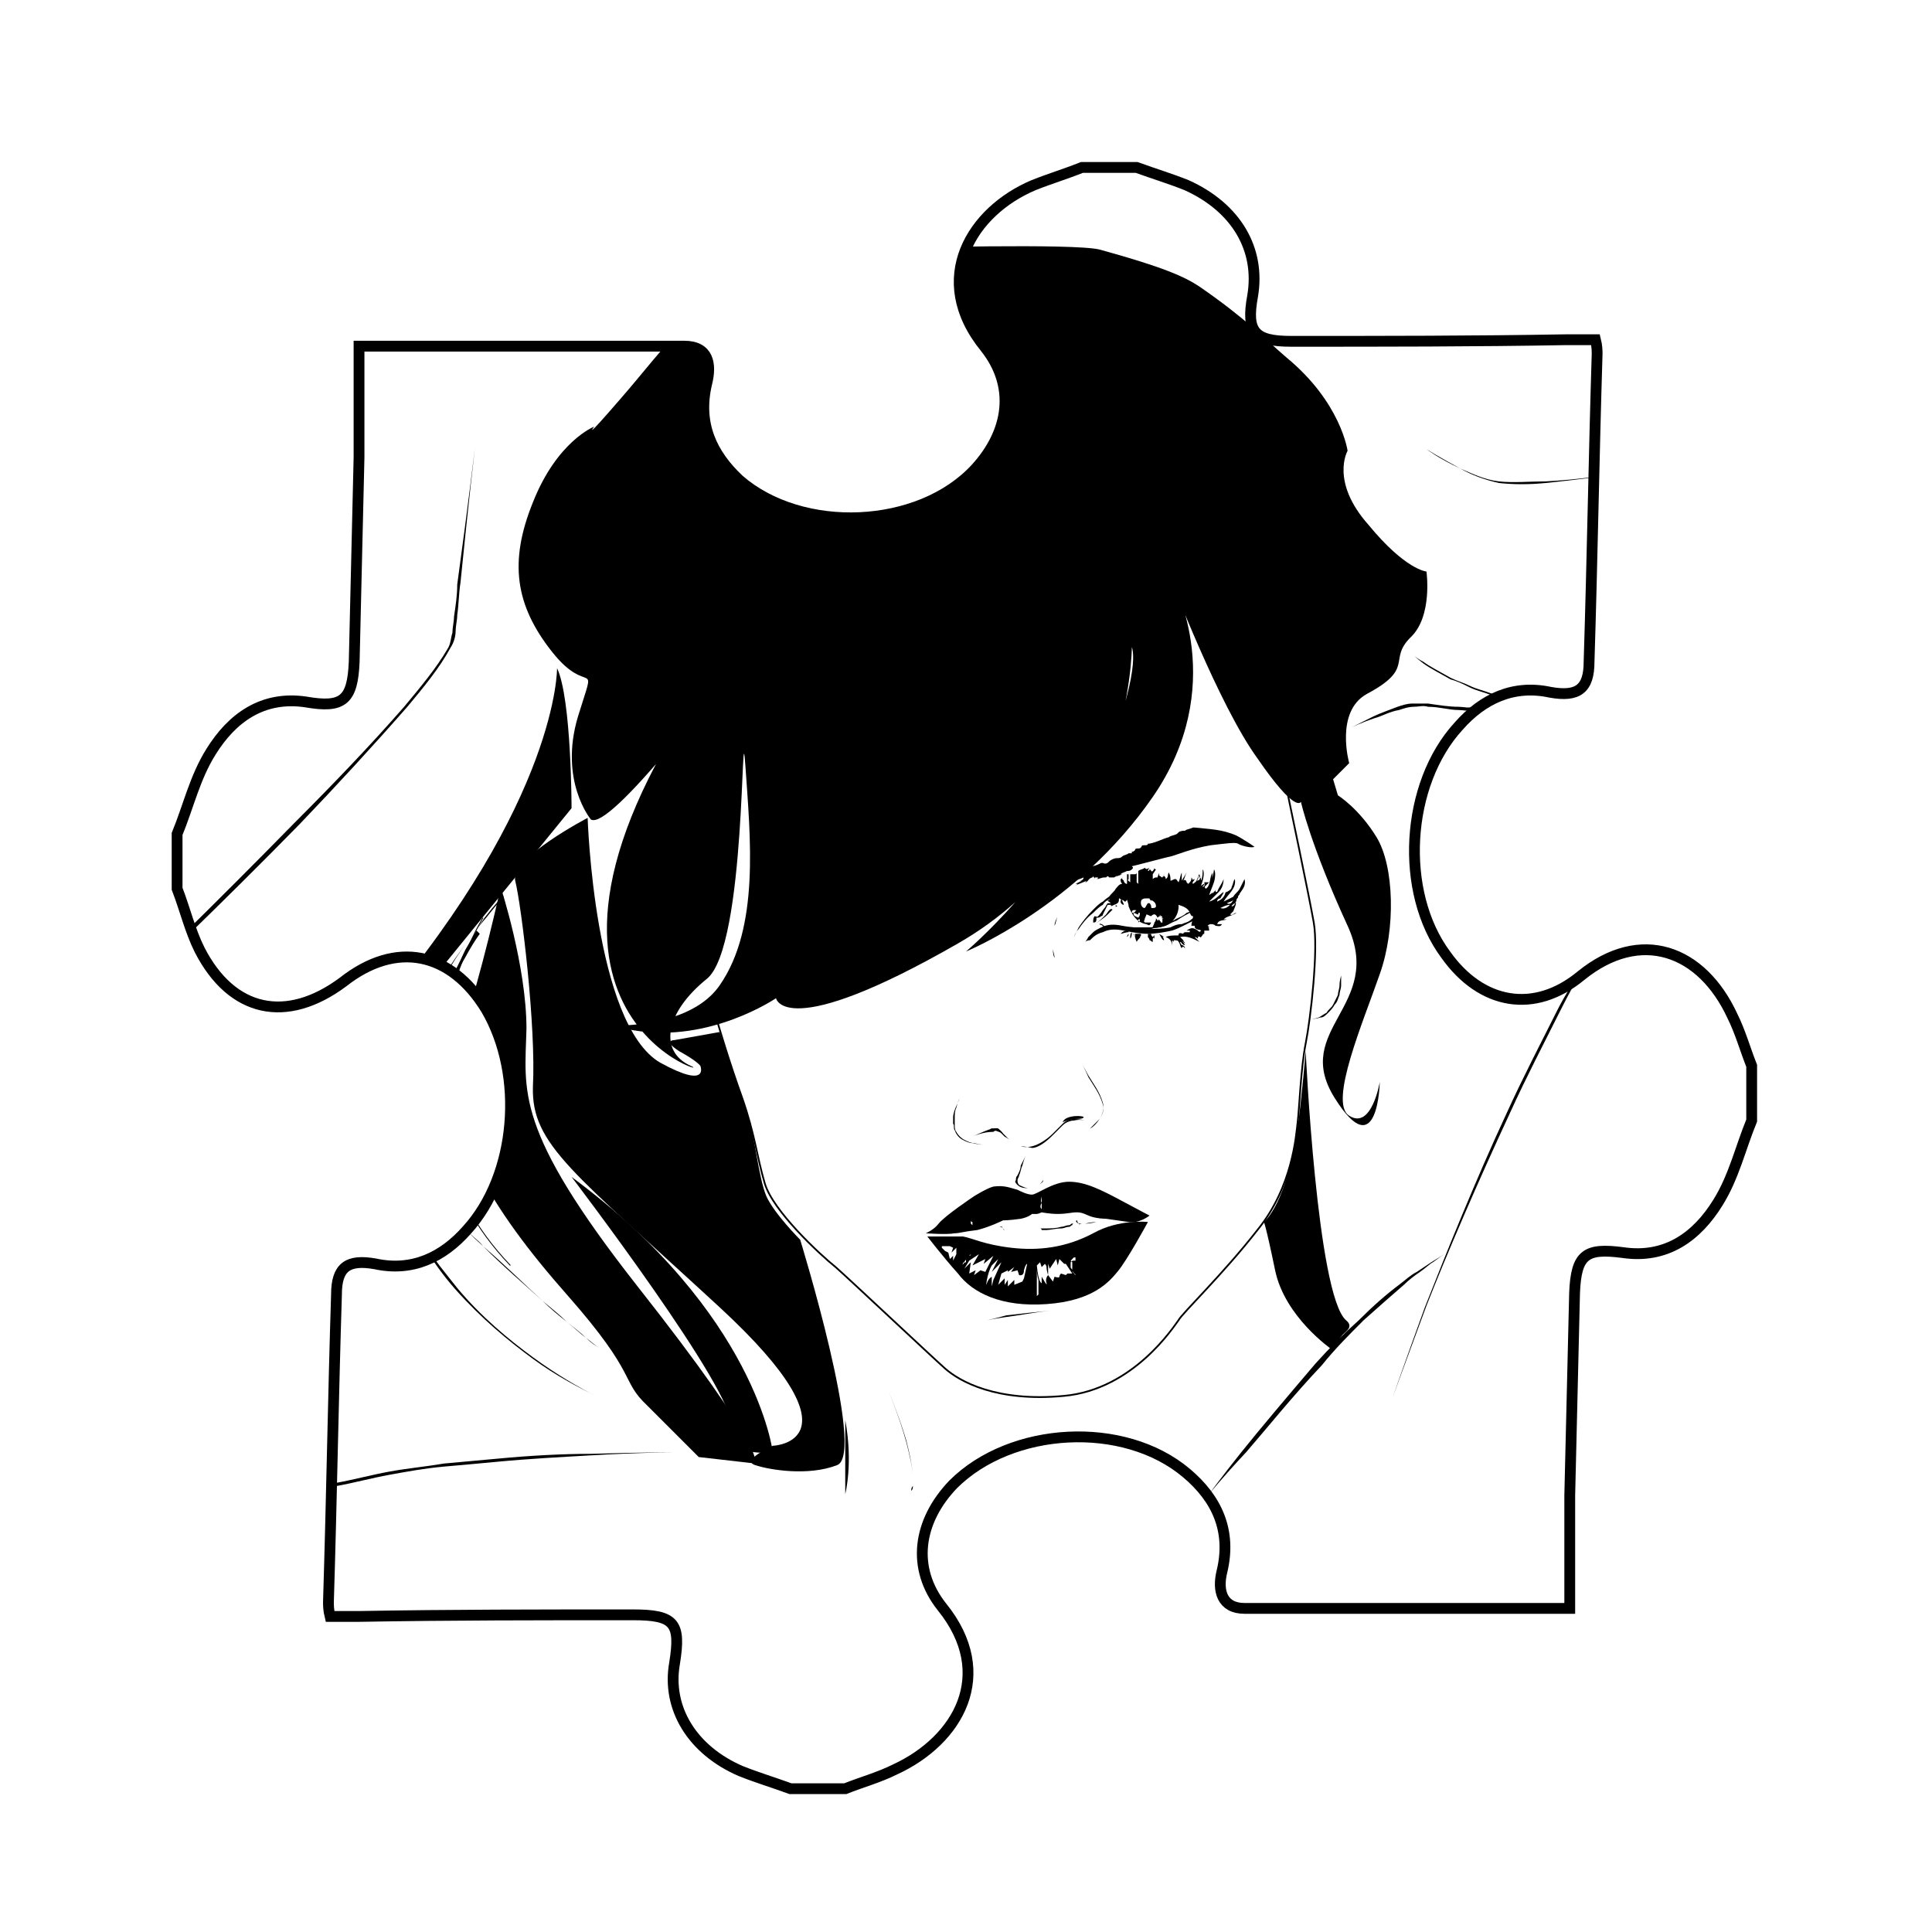 <?xml version="1.0" encoding="utf-8"?>
<!-- Generator: Adobe Illustrator 18.1.1, SVG Export Plug-In . SVG Version: 6.00 Build 0)  -->
<svg version="1.1" id="Слой_1" xmlns="http://www.w3.org/2000/svg" xmlns:xlink="http://www.w3.org/1999/xlink" x="0px" y="0px"
	 viewBox="0 0 120 120" enable-background="new 0 0 120 120" xml:space="preserve">
<path fill="none" stroke="#000000" stroke-width="0.671" stroke-miterlimit="10" d="M11,55.2c0-1.1,0-2.2,0-3.4
	c0.7-1.7,1.1-3.5,2.1-5.1c1.3-2.1,3.2-3.5,5.9-3.1c2.3,0.4,2.9-0.1,3-2.5c0.1-4.2,0.2-8.5,0.3-12.7c0-2.2,0-4.4,0-6.9
	c7,0,13.6,0,20.2,0c1.5,0,1.7,1.1,1.4,2.3c-0.6,2.5,0.3,4.4,2,6c3.9,3.4,11.2,3.1,14.7-0.7c2.1-2.3,2.5-5.1,0.6-7.5
	c-3.5-4.3-0.8-8.5,3-10.1c1-0.4,2-0.7,3-1.1c1.1,0,2.2,0,3.4,0c1.1,0.4,2.1,0.7,3.1,1.1c3.1,1.4,4.6,4,4.1,6.9
	c-0.4,2.2,0.1,2.8,2.4,2.8c5.7,0,11.4,0,17.1-0.1c0.6,0,1.2,0,1.8,0c0.1,0.4,0.1,0.7,0.1,0.9c-0.2,6.4-0.3,12.8-0.5,19.1
	c0,1.7-0.7,2.2-2.4,1.9c-2.3-0.5-4.2,0.4-5.7,2.1c-3.3,3.6-3.7,10.3-0.8,14.2c2.2,3.1,5.5,3.7,8.4,1.3c3.7-3,7.5-1.6,9.4,2.5
	c0.5,1,0.8,2.1,1.2,3.1c0,1.1,0,2.2,0,3.4c-0.7,1.7-1.1,3.5-2.1,5.1c-1.3,2.1-3.2,3.5-5.9,3.1c-2.3-0.3-2.9,0.1-3,2.5
	c-0.1,4.2-0.2,8.4-0.3,12.6c0,2.3,0,4.5,0,7c-7,0-13.6,0-20.2,0c-1.4,0-1.7-1.1-1.4-2.3c0.6-2.5-0.3-4.5-2.2-6.1
	c-3.9-3.3-10.9-2.9-14.5,0.7c-2.2,2.3-2.6,5.2-0.7,7.6c3.4,4.2,1,8.3-2.9,10.1c-1,0.5-2.1,0.8-3.1,1.2c-1.1,0-2.2,0-3.4,0
	c-1.1-0.4-2.1-0.7-3.1-1.1c-3-1.3-4.6-3.9-4.1-6.7c0.4-2.5,0-3-2.6-3c-5.7,0-11.3,0-17,0.1c-0.6,0-1.2,0-1.8,0
	c-0.1-0.4-0.1-0.7-0.1-0.9c0.2-6.4,0.3-12.8,0.5-19.1c0-1.7,0.7-2.2,2.4-1.9c2.3,0.5,4.2-0.4,5.7-2.1c3.1-3.4,3.6-9.6,1.2-13.7
	c-2.2-3.6-5.6-4.3-8.9-1.7c-3.5,2.6-6.9,1.9-8.9-2C11.8,57.8,11.5,56.5,11,55.2z"/>
<g>
	<defs>
		<path id="SVGID_1_" d="M11,55.2c0-1.1,0-2.2,0-3.4c0.7-1.7,1.1-3.5,2.1-5.1c1.3-2.1,3.2-3.5,5.9-3.1c2.3,0.4,2.9-0.1,3-2.5
			c0.1-4.2,0.2-8.5,0.3-12.7c0-2.2,0-4.4,0-6.9c7,0,13.6,0,20.2,0c1.5,0,1.7,1.1,1.4,2.3c-0.6,2.5,0.3,4.4,2,6
			c3.9,3.4,11.2,3.1,14.7-0.7c2.1-2.3,2.5-5.1,0.6-7.5c-3.5-4.3-0.8-8.5,3-10.1c1-0.4,2-0.7,3-1.1c1.1,0,2.2,0,3.4,0
			c1.1,0.4,2.1,0.7,3.1,1.1c3.1,1.4,4.6,4,4.1,6.9c-0.4,2.2,0.1,2.8,2.4,2.8c5.7,0,11.4,0,17.1-0.1c0.6,0,1.2,0,1.8,0
			c0.1,0.4,0.1,0.7,0.1,0.9c-0.2,6.4-0.3,12.8-0.5,19.1c0,1.7-0.7,2.2-2.4,1.9c-2.3-0.5-4.2,0.4-5.7,2.1c-3.3,3.6-3.7,10.3-0.8,14.2
			c2.2,3.1,5.5,3.7,8.4,1.3c3.7-3,7.5-1.6,9.4,2.5c0.5,1,0.8,2.1,1.2,3.1c0,1.1,0,2.2,0,3.4c-0.7,1.7-1.1,3.5-2.1,5.1
			c-1.3,2.1-3.2,3.5-5.9,3.1c-2.3-0.3-2.9,0.1-3,2.5c-0.1,4.2-0.2,8.4-0.3,12.6c0,2.3,0,4.5,0,7c-7,0-13.6,0-20.2,0
			c-1.4,0-1.7-1.1-1.4-2.3c0.6-2.5-0.3-4.5-2.2-6.1c-3.9-3.3-10.9-2.9-14.5,0.7c-2.2,2.3-2.6,5.2-0.7,7.6c3.4,4.2,1,8.3-2.9,10.1
			c-1,0.5-2.1,0.8-3.1,1.2c-1.1,0-2.2,0-3.4,0c-1.1-0.4-2.1-0.7-3.1-1.1c-3-1.3-4.6-3.9-4.1-6.7c0.4-2.5,0-3-2.6-3
			c-5.7,0-11.3,0-17,0.1c-0.6,0-1.2,0-1.8,0c-0.1-0.4-0.1-0.7-0.1-0.9c0.2-6.4,0.3-12.8,0.5-19.1c0-1.7,0.7-2.2,2.4-1.9
			c2.3,0.5,4.2-0.4,5.7-2.1c3.1-3.4,3.6-9.6,1.2-13.7c-2.2-3.6-5.6-4.3-8.9-1.7c-3.5,2.6-6.9,1.9-8.9-2C11.8,57.8,11.5,56.5,11,55.2
			z"/>
	</defs>
	<clipPath id="SVGID_2_">
		<use xlink:href="#SVGID_1_"  overflow="visible"/>
	</clipPath>
	<g clip-path="url(#SVGID_2_)">
		<path fill="none" stroke="#000000" stroke-width="0.109" stroke-miterlimit="10" d="M80,49.4c0,0,1.3,6.2,1.6,7.9
			c0.3,1.7-0.2,6-0.5,7.5c-0.3,1.5-0.4,4.1-0.5,4.9c-0.1,0.8-0.3,4-2.5,6.7c-2.1,2.7-4.7,5.2-4.9,5.6c-0.3,0.4-2.8,4.3-7.1,4.7
			c-4.2,0.4-6.5-0.9-7.4-1.7c-0.9-0.8-6-5.6-6.8-6.3c-1-0.8-3.9-3.5-4.4-5.2c-0.5-1.7-0.6-3-1.4-5.3c-0.8-2.2-1.5-4.6-1.5-4.6"/>
		<path d="M69.7,74.6c-1.3-0.7-2.3-1.2-3.3-1.2c-1,0-2,0.8-2.3,0.8c-0.3,0-0.7-0.2-0.9-0.3c-0.4-0.1-0.8-0.3-1.5-0.2
			c-0.4,0.1-1.2,0.6-1.2,0.6s-1.8,1.2-2.2,1.7c-0.3,0.4-0.8,0.6-0.8,0.6s1.3,0.1,1.8,0c0.3,0,0.5-0.1,1.4-0.2
			c0.8-0.2,1.6-0.6,1.6-0.6s0.4,0,1.1-0.1c0.5-0.1,0.7-0.3,0.7-0.3s0.2,0,0.3,0c0.1,0,0.3-0.1,0.3-0.1s0.5,0.1,1,0.1
			c0.6,0,0.8-0.1,1.2-0.1s0.6,0.2,1,0.3c0.4,0.1,0.8,0.1,0.8,0.1s0.7,0.1,1.4,0.2c0.7,0.1,1.3-0.4,1.3-0.4S71,75.3,69.7,74.6z
			 M60.5,76.2C60.4,76.2,60.4,76.2,60.5,76.2c-0.1-0.1-0.1-0.1-0.2-0.2c0,0,0,0,0-0.1c0,0,0,0,0-0.1c0,0,0-0.1,0-0.1c0,0,0,0,0,0
			c0,0,0,0,0,0c0,0,0,0,0,0s0,0,0,0c0,0,0,0,0,0c0,0,0,0,0,0c0,0,0,0,0,0c0,0,0,0,0,0.1c0,0,0,0.1,0.1,0.1c0,0,0,0,0,0.1
			c0,0,0,0,0,0.1C60.4,76.2,60.5,76.2,60.5,76.2C60.5,76.3,60.6,76.3,60.5,76.2C60.6,76.3,60.5,76.3,60.5,76.2z M63.9,75.3
			c0,0,0,0.1,0,0.1c0,0,0,0,0,0s0,0,0,0C63.9,75.4,63.9,75.4,63.9,75.3c0-0.1-0.1-0.2-0.1-0.3c0,0,0-0.1,0-0.1c0,0,0-0.1,0-0.1
			c0,0,0-0.1,0-0.1c0,0,0,0,0-0.1c0,0,0,0,0-0.1c0,0,0,0,0,0c0,0,0,0,0,0s0,0,0,0c0,0,0,0,0,0c0,0,0,0,0,0.1c0,0,0,0.1,0,0.2
			c0,0.1,0,0.1,0,0.2c0,0.1,0,0.1,0,0.2C63.9,75.2,63.9,75.3,63.9,75.3z M64.7,74.7c0,0.1,0,0.3,0,0.4c0,0,0,0.1,0,0.1c0,0,0,0,0,0
			s0,0,0,0c0,0,0-0.1,0-0.1C64.6,75,64.6,74.9,64.7,74.7c-0.1-0.1,0-0.3,0-0.4c0,0,0,0,0-0.1c0,0,0,0,0-0.1c0,0,0,0,0,0s0,0,0,0
			c0,0,0,0,0,0.1c0,0,0,0,0,0.1c0,0,0,0.1,0,0.2C64.7,74.6,64.7,74.7,64.7,74.7z M68.7,75.3C68.7,75.3,68.6,75.4,68.7,75.3
			c-0.1,0.1-0.1,0.1-0.1,0.1c0,0,0,0,0,0c0,0-0.1,0.1-0.1,0.1c0,0-0.1,0-0.1,0.1c-0.1,0-0.1,0.1-0.1,0.1s0,0,0.1-0.1
			c0,0,0.1-0.1,0.1-0.1c0,0,0.1-0.1,0.1-0.1c0,0,0.1-0.1,0.1-0.1C68.6,75.3,68.6,75.3,68.7,75.3c0-0.1,0-0.1,0-0.1
			S68.7,75.2,68.7,75.3z"/>
		<g>
			<path d="M64.6,76.3c0,0,0,0,0.1,0c0.1,0,0.2,0,0.3,0c0.2,0,0.6,0,0.9-0.1c0.2,0,0.3-0.1,0.5-0.1c0.1,0,0.1-0.1,0.2-0.1
				c0.1,0,0.1-0.1,0.1-0.1c0.1-0.1,0.1-0.2,0.1-0.3c0-0.1,0-0.1,0-0.1s0,0,0,0.1c0,0.1,0,0.2-0.1,0.3c0,0.1-0.1,0.1-0.1,0.2
				c-0.1,0-0.1,0.1-0.2,0.1c-0.2,0-0.3,0.1-0.5,0.1c-0.3,0-0.7,0.1-0.9,0.1c-0.1,0-0.2,0-0.3,0C64.7,76.3,64.6,76.3,64.6,76.3z"/>
		</g>
		<g>
			<path d="M61.3,76.4l0.8-0.2c0.1,0,0.1,0,0.2,0.1c0,0.1,0.1,0.1,0.1,0.1c0.1,0,0.3,0,0.4,0c0.5,0,1.1-0.1,1.6-0.1l0,0l0.1-0.4
				l-0.1,0.4l0,0l0,0c-0.5,0-1.1,0.1-1.6,0.1c-0.1,0-0.3,0-0.4,0c-0.2-0.1-0.1-0.3-0.3-0.2L61.3,76.4z"/>
		</g>
		<g>
			<path d="M66.9,75.8c0,0,0,0.1,0.1,0.2c0,0.1,0.1,0,0.2,0c0.1,0,0.2,0,0.2,0c0.3,0,0.7-0.1,0.7-0.1s-0.3,0-0.7,0.1
				c-0.1,0-0.2,0-0.2,0c0,0-0.1,0-0.1,0c0,0-0.1,0-0.1,0C66.8,75.9,66.8,75.8,66.9,75.8L66.9,75.8z"/>
		</g>
		<g>
			<path d="M67.2,66.1c0,0,0.2,0.3,0.4,0.7c0.3,0.5,0.7,1,0.9,1.7c0.1,0.3,0,0.7-0.2,1c-0.2,0.3-0.4,0.5-0.6,0.6
				c-0.4,0.3-0.7,0.5-0.7,0.5s0.3-0.2,0.7-0.5c0.2-0.2,0.4-0.4,0.6-0.6c0.2-0.3,0.3-0.6,0.2-0.9c-0.2-0.7-0.6-1.2-0.9-1.7
				C67.4,66.4,67.2,66.1,67.2,66.1z"/>
		</g>
		<g>
			<path d="M59.6,68.2c0,0-0.1,0.2-0.2,0.6c-0.1,0.2-0.1,0.4-0.1,0.7c0,0.1,0,0.2,0,0.4c0,0.1,0,0.3,0.1,0.4
				c0.1,0.2,0.3,0.4,0.5,0.5c0.2,0.1,0.4,0.2,0.6,0.2c0.4,0.1,0.6,0.1,0.6,0.1s-0.3,0-0.7-0.1c-0.2,0-0.4-0.1-0.6-0.2
				c-0.2-0.1-0.4-0.3-0.5-0.6c-0.1-0.1,0-0.3-0.1-0.4c0-0.1,0-0.3,0-0.4c0-0.2,0.1-0.5,0.2-0.7C59.5,68.5,59.6,68.2,59.6,68.2z"/>
		</g>
		<g>
			<path d="M60.4,70.6c0,0,0.6-0.3,1.2-0.5c0.2,0,0.4-0.1,0.5,0.1c0.1,0.1,0.2,0.2,0.3,0.3c0.2,0.2,0.3,0.3,0.3,0.3
				s-0.1-0.1-0.3-0.2c-0.1-0.1-0.2-0.2-0.3-0.3c-0.1-0.1-0.3-0.1-0.4,0C61,70.3,60.4,70.6,60.4,70.6z"/>
		</g>
		<g>
			<path d="M63.4,71.2c0,0,0.3,0.1,0.7,0c0.4-0.1,0.9-0.4,1.3-0.8c0.2-0.2,0.4-0.4,0.6-0.6c0.2-0.2,0.5-0.3,0.7-0.3
				c0.4,0,0.7,0.1,0.7,0.1c0,0-0.3-0.1-0.7,0c-0.2,0-0.5,0.1-0.7,0.3c-0.2,0.2-0.4,0.4-0.6,0.6c-0.4,0.4-0.9,0.8-1.3,0.8
				C63.7,71.2,63.4,71.2,63.4,71.2z"/>
		</g>
		<path d="M66,69.7c0,0,0.5-0.2,0.8-0.2c0.1,0,0.5,0,0.5-0.1C67.4,69.3,66.2,69.2,66,69.7z"/>
		<path d="M62.3,70.4c0,0-0.2-0.3-0.4-0.3c-0.1,0-0.4,0-0.4,0L62.3,70.4z"/>
		<g>
			<path d="M61.3,82c0,0,0.5-0.1,1.2-0.2c0.8-0.1,1.8-0.3,2.8-0.4c0.5,0,1-0.1,1.5-0.1c0.5,0,0.9,0,1.3,0c0.8,0.1,1.3,0.1,1.3,0.1
				s-0.5,0-1.3-0.1c-0.4,0-0.8,0-1.3,0c-0.5,0-1,0.1-1.5,0.1c-1,0.1-2,0.2-2.8,0.3C61.8,81.9,61.3,82,61.3,82z"/>
		</g>
		<g>
			<path d="M69.1,56.5c0,0-0.1,0.1-0.3,0.3c-0.2,0.2-0.5,0.4-0.8,0.6c-0.1,0.1-0.3,0.2-0.4,0.3c-0.1,0.1-0.3,0.2-0.3,0.3
				c-0.1,0.2-0.1,0.4-0.1,0.4c0,0,0-0.2,0.1-0.4c0-0.1,0.2-0.2,0.3-0.3c0.1-0.1,0.3-0.2,0.4-0.3c0.3-0.2,0.5-0.4,0.7-0.6
				C68.9,56.5,69,56.4,69.1,56.5L69.1,56.5z"/>
		</g>
		<g>
			<path d="M67.4,58.5c0,0,0.1-0.1,0.2-0.3c0.1-0.1,0.2-0.2,0.3-0.3c0.1-0.1,0.3-0.2,0.5-0.3c0.4-0.2,0.8-0.2,1.3-0.1
				c0.5,0.1,1,0.1,1.5,0.2c0.5,0,1,0,1.5-0.1c0.2-0.1,0.4-0.2,0.7-0.2c0.2-0.1,0.4-0.1,0.6-0.3c0.3-0.2,0.6-0.4,0.8-0.5
				c0.2-0.1,0.3-0.2,0.3-0.2s-0.3,0.4-1,0.8c-0.2,0.1-0.4,0.2-0.6,0.3c-0.2,0.1-0.4,0.2-0.7,0.3c-0.5,0.1-1,0.2-1.5,0.2
				c-0.5,0-1-0.1-1.5-0.2c-0.5-0.1-0.9-0.1-1.3,0.1c-0.4,0.1-0.6,0.3-0.8,0.5C67.5,58.4,67.4,58.5,67.4,58.5z"/>
		</g>
		<g>
			<path d="M74.5,56.3c0,0-0.1,0-0.2,0.1c-0.1,0.1-0.2,0.2-0.4,0.3c-0.2,0.1-0.4,0.2-0.7,0.4c-0.1,0.1-0.2,0.1-0.4,0.2l-0.4,0.2
				c-0.3,0.1-0.6,0.1-0.9,0.2c-0.3,0-0.5,0-0.8,0c-0.4,0-0.7-0.1-0.7-0.1s0.3,0,0.7,0c0.2,0,0.5,0,0.7,0c0.3,0,0.6-0.1,0.8-0.2
				l0.4-0.1c0.1-0.1,0.3-0.1,0.4-0.2c0.2-0.1,0.5-0.2,0.7-0.4C74.3,56.5,74.5,56.3,74.5,56.3z"/>
		</g>
		<path fill="none" stroke="#000000" stroke-width="5.442434e-002" stroke-miterlimit="10" d="M68.3,57.4c0,0,0.2,0,0.3,0.2"/>
		<path d="M76.8,51.9c-0.9-0.4-1.7-0.4-2.6-0.5c0,0-0.1,0-0.1,0c-0.2,0.1-0.4,0.1-0.5,0.2c-0.1,0-0.3,0-0.4,0.1c0,0-0.1,0.1-0.1,0.1
			c-0.2,0.1-0.4,0.1-0.5,0.2c-0.4,0.1-0.7,0.3-1.2,0.4c0,0-0.1,0-0.1,0c0,0.1-0.1,0.1-0.2,0.1c-0.1,0-0.2,0-0.2,0.1
			c-0.1,0.1-0.1,0.1-0.2,0.1c-0.1,0-0.2,0-0.2,0.1c-0.1,0.1-0.1,0.1-0.2,0.1c0,0,0,0,0,0c0,0,0,0,0,0.1c-0.1,0-0.1,0-0.2,0
			c-0.1,0.1-0.3,0.1-0.4,0.2c-0.1,0.1-0.2,0.1-0.3,0.1c-0.2,0-0.4,0.1-0.5,0.2c-0.1,0.1-0.2,0.2-0.4,0.1c0,0-0.1,0-0.1,0
			c-0.2,0.1-0.4,0.2-0.6,0.2c-0.1,0.2-0.3,0.2-0.5,0.2c-0.1,0.1-0.1,0.1-0.1,0.2c0,0.1,0,0.1,0,0.1c0,0,0,0.1,0,0.1
			c-0.1,0-0.2,0.1-0.3,0.1c0,0.1,0,0.2-0.1,0.2c0.2-0.1,0.3-0.1,0.5-0.2c0,0.2-0.2,0.2-0.3,0.2c0.1,0,0.2,0,0.2,0c0,0,0,0,0,0
			l-0.4,0.2c0,0,0,0,0,0c0,0,0.1,0,0.1,0c0,0,0.1,0,0.1-0.1c0,0,0,0,0,0c-0.1,0.1-0.1,0.2-0.2,0.2c0.2-0.1,0.5-0.2,0.7-0.3
			c0,0-0.1,0.1-0.1,0.1c0.2,0,0.2-0.3,0.5-0.3c0,0,0,0-0.1,0c0,0,0.1,0,0.1-0.1c0,0.1,0.1,0.1,0.1,0.2c0,0,0,0,0,0c0,0,0-0.1,0-0.1
			c0.1,0,0.1,0,0.2,0c0,0,0,0.1-0.1,0.1c0.2,0,0.3-0.1,0.5-0.1c0,0,0.1,0,0.1,0c0,0,0,0,0,0c0.1-0.1,0.1-0.1,0.2,0c0,0,0.1,0,0.1,0
			c0,0,0,0,0,0c0,0,0,0,0.1,0c0.1,0,0.1,0,0.1,0c0.1-0.1,0.2-0.1,0.4-0.2c0.1-0.1,0.2-0.1,0.4-0.2c0.1,0,0.2,0,0.3-0.1c0,0,0,0,0,0
			c0.1-0.1,0.1-0.1,0-0.2c0.1,0,2.3-0.6,2.4-0.6c0.4-0.1,1.3-0.5,2.5-0.7c0.9-0.1,1.5-0.2,1.7-0.1c0.1,0.1,0.8,0.3,1,0.2
			C78.1,52.7,77.2,52.1,76.8,51.9z M69.2,54.5c0.2-0.1,0.3-0.2,0.5-0.2C69.5,54.4,69.4,54.4,69.2,54.5z"/>
		<path d="M76.7,56.1C76.8,56.1,76.8,56,76.7,56.1c0.1-0.1,0.1-0.2,0.1-0.2c0-0.1,0.1-0.1,0.1-0.2c0-0.1,0.1-0.1,0.1-0.2
			c0.2-0.3,0.4-0.5,0.3-0.9c-0.1,0.2-0.2,0.4-0.3,0.6c-0.1,0.2-0.3,0.3-0.4,0.5c-0.2,0.1-0.4,0.2-0.6,0.3l0,0
			c0.3-0.5,0.8-0.8,0.7-1.4c-0.1,0.1-0.1,0.3-0.2,0.5c0,0.1-0.1,0.2-0.3,0.3c0,0-0.1,0-0.1,0.1c-0.1,0.3-0.3,0.4-0.5,0.5
			c0-0.2,0.2-0.2,0.2-0.2c0.1-0.2,0.2-0.3,0.2-0.4c-0.3,0.2-0.5,0.5-0.9,0.6c0.2-0.2,0.4-0.4,0.6-0.6c0.2-0.2,0.3-0.5,0.3-0.8
			c-0.1,0.3-0.3,0.5-0.4,0.8l-0.1,0c0-0.1,0-0.1,0.1-0.2c-0.1,0.1-0.2,0.2-0.3,0.3c0,0,0-0.1,0-0.1l0,0c0,0.1-0.1,0.1-0.2,0.2
			c0.1-0.3,0.2-0.5,0.3-0.8c0.1-0.3,0.1-0.7,0-0.8c0,0.2-0.1,0.4-0.1,0.6c0,0,0,0,0,0c0-0.1,0-0.2,0-0.4c-0.2,0.4-0.1,0.8-0.4,1
			c-0.1-0.1-0.1-0.1,0-0.2c0.1-0.1,0.1-0.1,0.2-0.2c-0.1,0-0.2,0-0.3,0c0,0.1,0.1,0.2-0.1,0.3c0-0.1,0.1-0.1,0.1-0.2c0,0,0,0,0,0
			c-0.1,0-0.1,0.1-0.2,0.1c0.2-0.5,0.2-0.9,0.1-1c0,0.2,0,0.5-0.1,0.7c0,0,0,0,0,0c0-0.1,0-0.2-0.1-0.2c0-0.1-0.1-0.1-0.1-0.2
			c0,0,0,0,0,0c0.1,0.2,0,0.4-0.3,0.6c-0.1-0.1,0.1-0.2,0.1-0.3c-0.2,0.1-0.1,0-0.2-0.1c0,0.1,0,0.2-0.1,0.3c0,0-0.1,0.1-0.1,0.1
			c0,0-0.1-0.1-0.1-0.1c0-0.1-0.1-0.2-0.2-0.1c0.1-0.2,0.1-0.3,0.2-0.5c0,0,0,0,0,0l-0.3,0.5c0,0,0,0,0,0c0-0.2,0-0.3,0-0.5
			c0,0,0,0,0,0c-0.1,0.2-0.1,0.4-0.2,0.6c-0.1-0.1-0.1-0.2-0.2-0.2c-0.1,0-0.2,0.1-0.3,0.1c0-0.2,0-0.3-0.1-0.5
			c-0.1,0.1,0,0.3-0.2,0.4c0-0.1,0-0.1-0.1-0.2c0,0-0.1,0.1-0.1,0.1c0,0,0,0,0,0l0.1-0.2l0,0c0,0.1-0.1,0.1-0.1,0.2
			c-0.1,0-0.1-0.1-0.2-0.1c0-0.1,0-0.2,0-0.2c0,0,0,0,0,0c0,0.1-0.1,0.2-0.1,0.3c0,0-0.1,0-0.1,0c0,0-0.1,0-0.2,0.1
			c0-0.1,0-0.2,0-0.3C71.8,54,71.8,54,71.8,54c0,0-0.1,0-0.1-0.1c0,0.1-0.1,0.2-0.1,0.2c-0.1,0.1-0.1-0.1-0.2-0.1c0,0,0,0.1-0.1,0.1
			l0,0c0,0,0-0.1,0.1-0.2c-0.2,0.1-0.2,0.1-0.3,0c-0.1,0.1-0.3,0.1-0.4,0.2c0,0.2,0,0.3,0,0.5c0,0,0,0,0,0c0,0.1,0,0.2,0,0.3
			c0,0,0,0,0,0c0,0-0.1-0.1-0.1-0.1c0,0,0,0,0-0.1c0,0,0,0,0,0c0-0.2,0-0.3,0-0.5c0,0,0,0,0,0c0,0,0,0.1-0.1,0.1c-0.1,0-0.2,0-0.3,0
			c0,0,0,0,0,0c0,0.1,0,0.1,0,0.2c0,0.1,0,0.1,0,0.1c0,0,0,0,0,0c0,0.1,0,0.1,0,0.2c-0.1-0.1-0.2-0.1-0.1-0.2c0,0,0,0,0,0
			c0-0.1,0-0.1,0-0.2c0,0,0-0.1,0-0.1c0,0,0,0-0.1,0c0,0,0,0,0,0c0,0.1,0,0.2,0,0.2c0,0,0,0,0,0c0,0.2,0,0.3,0,0.4
			c-0.1,0-0.2-0.1-0.2-0.2c0,0,0,0,0,0c0,0-0.1-0.1-0.1-0.1c0-0.1,0-0.1,0-0.2c0,0,0,0,0,0c0,0,0,0,0,0c0,0.1,0,0.2-0.1,0.2l0,0
			c0,0.1,0,0.2,0.1,0.3c-0.2,0-0.3,0.2-0.4,0.3c-0.1,0.2-0.3,0.3-0.4,0.5c0,0,0,0,0,0c0,0.1,0,0.1,0,0.2c0,0-0.1,0-0.1,0
			c0,0.1,0.1,0.1,0.2,0.2c-0.1,0-0.1,0-0.2,0c-0.1,0.1-0.1,0.2-0.2,0.3c-0.1,0.1-0.2,0.3-0.3,0.4c-0.1,0.1-0.1,0.2-0.3,0.1
			c-0.1,0.1-0.1,0.2-0.1,0.4c0.2,0,0.2-0.1,0.2-0.3c0.1,0,0.2,0,0.3-0.1c0,0,0.1,0,0.1-0.1c0.1-0.2,0.2-0.4,0.3-0.6
			c0.1,0,0.1,0,0.2,0c0,0.1,0,0.1,0.2,0c0.3-0.1,0.3-0.2,0.3-0.4c0.1,0,0.1,0.1,0.2,0.1c0.1,0,0.1,0.1,0.2,0.1c0,0,0.1-0.1,0.1-0.1
			c0,0,0-0.1,0-0.1c0,0,0,0,0,0c0,0.2,0.1,0.3,0.1,0.5c0.2,0.5,0.5,1,1.1,1.1c0.2,0.1,0.2,0.1,0.3-0.1c-0.1,0-0.2,0-0.3,0
			c-0.1,0-0.2,0-0.1-0.2c0-0.1,0.1-0.2,0.1-0.3c0.1,0,0.2,0.1,0.3,0.1c0.2-0.2,0.3-0.1,0.4,0.1c0.1-0.1,0.1-0.1,0.2-0.1l0,0
			c0,0.1,0.1,0.1,0.1,0.2c0,0.1,0,0.1,0,0.2c0,0,0,0-0.1,0c0-0.1-0.1-0.1-0.1-0.2c0,0-0.1,0.1-0.1,0.1c0-0.1-0.1-0.1-0.1-0.2
			c0,0.1,0,0.2-0.1,0.3c0,0.1-0.1,0.2-0.1,0.3c0.3,0.1,0.8-0.1,1-0.2c0.7-0.5,0.6-1.2,0.6-1.2c0.3,0.1,0.6,0.2,0.7,0.5
			c0.1,0.2,0.1,0.2,0.2,0.2c0,0.2-0.1,0.4-0.1,0.6c0.1,0,0.2,0,0.2,0c0,0.3,0.3,0.2,0.4,0.3c-0.1,0.1-0.1,0.1-0.2,0
			c-0.3-0.2-0.4-0.2-0.7,0c0.1,0,0.1,0,0.2,0c0,0,0,0,0,0.1c-0.1,0-0.1,0-0.2,0c-0.1,0-0.2,0-0.2,0.1c-0.3-0.1-0.3,0-0.3,0.1
			c-0.3,0-0.6,0-0.8,0.1c0.3,0.1,0.4,0.3,0.4,0.6c0,0,0,0,0,0c0-0.1,0-0.3,0-0.4l0,0c0,0,0.1,0.1,0.1,0.1c0,0,0,0,0,0
			c0,0,0-0.1,0-0.1c0.1,0,0.3,0,0.3,0.1c0.1,0.1,0.1,0.3,0.2,0.4c0,0,0,0,0,0c0,0,0-0.1,0.1-0.1c0,0,0.1,0.1,0.1,0.1
			c0-0.1-0.1-0.2-0.2-0.2c0,0-0.1-0.1-0.1-0.2c0.1,0,0.1,0.2,0.3,0.2c-0.1-0.2-0.2-0.3-0.3-0.4c0,0,0,0,0,0l0.3,0.3c0,0,0,0,0,0
			c0-0.1-0.1-0.1-0.1-0.2l0,0c0,0,0.1,0.1,0.1,0.1c0,0,0,0,0,0c-0.1-0.1-0.2-0.2-0.3-0.3c0.4-0.1,0.8,0.1,1.2,0.3c0,0,0,0,0,0
			c-0.1-0.1-0.2-0.2-0.3-0.3l0,0c0.1,0,0.2,0.1,0.2,0.1c0-0.3,0.2,0,0.2-0.1c0.1-0.1,0.1-0.2,0.2-0.2c0,0,0-0.1,0-0.1
			c0,0,0-0.1,0-0.1c0,0,0.1,0,0.1,0c0.1,0,0.1,0,0.2,0c0-0.1,0-0.2-0.1-0.3c0.1,0,0.1,0.1,0.2,0.1c0,0,0,0,0,0
			c-0.1,0-0.2-0.1-0.2-0.1c0.1-0.1,0.2-0.1,0.2-0.1c0.1,0,0.2,0,0.3,0.1c0.1,0,0.3,0.1,0.4-0.1c-0.1,0-0.2,0-0.3,0
			c0.1-0.3,0.4-0.2,0.6-0.3c-0.1,0-0.1,0-0.2,0c0.2-0.2,0.5-0.2,0.8-0.4c-0.2,0-0.2,0.2-0.4,0.1c0.1-0.1,0.1-0.1,0.2-0.2
			C76.8,56.1,76.8,56.1,76.7,56.1c0,0.1-0.1,0.2-0.2,0.2C76.5,56.2,76.7,56.1,76.7,56.1z M69.3,56.4C69.3,56.4,69.3,56.4,69.3,56.4
			c0-0.1,0-0.1,0-0.2c0,0,0.1,0.1,0.1,0.1C69.3,56.3,69.3,56.3,69.3,56.4z M69.6,56c0-0.1,0-0.1,0.1-0.1c0,0.1,0.1,0.2,0.1,0.3
			C69.7,56.2,69.6,56.1,69.6,56z M70.6,56.5C70.6,56.5,70.6,56.5,70.6,56.5c-0.1,0.1-0.1,0.2-0.3,0.2C70.3,56.4,70.6,56.6,70.6,56.5
			z M70.7,57.3L70.7,57.3c0-0.1,0-0.1,0-0.2c0,0,0.1,0,0.1,0l0,0C70.8,57.2,70.8,57.2,70.7,57.3z M70.7,57c-0.2-0.1-0.3-0.1-0.3-0.3
			c0.1,0,0.2,0.1,0.3,0.1c0,0,0,0,0,0c0,0,0-0.1,0-0.1c0.1,0,0.1,0,0.1,0c0,0,0,0,0,0C70.8,56.8,70.8,56.9,70.7,57z M71.6,56.4
			c-0.1,0-0.1,0-0.1-0.1c0-0.1-0.1-0.2-0.1-0.2c0,0,0,0-0.1,0c-0.1,0.1-0.1,0.2-0.2,0.3c-0.2,0-0.3-0.3-0.2-0.5
			c0.1-0.1,0.2-0.1,0.3-0.1c0,0,0,0,0,0c0.1,0,0.1,0,0.2,0c0,0,0,0,0,0c0,0.1,0.1,0.1,0.1,0.2c0-0.1,0-0.1,0-0.1
			c0.2,0.1,0.3,0.2,0.3,0.4C71.8,56.3,71.8,56.4,71.6,56.4z M72.2,57c-0.1,0-0.1-0.1-0.2-0.2C72.1,56.9,72.2,56.9,72.2,57
			C72.3,57,72.3,57,72.2,57C72.3,57.1,72.2,57.1,72.2,57z M74.3,54.7c0.1-0.1,0.1-0.3,0.2-0.4C74.6,54.6,74.5,54.7,74.3,54.7z
			 M75.8,56.4c0.2-0.1,0.4-0.2,0.6-0.2c0,0,0,0,0,0C76.3,56.3,76.1,56.5,75.8,56.4z M76.2,56.1c0.2-0.1,0.3-0.1,0.4-0.2c0,0,0,0,0,0
			C76.5,56.1,76.4,56.2,76.2,56.1z"/>
		<path d="M70.6,58.5c-0.1-0.2-0.1-0.4-0.2-0.5c0,0,0,0,0,0c0,0.1,0.1,0.1,0.1,0.2c0,0,0,0,0,0c0-0.1,0-0.2,0-0.2c0.1,0,0.2,0,0.3,0
			c0.1,0,0.1,0.1,0,0.2C70.9,58.2,70.7,58.3,70.6,58.5z"/>
		<path d="M71.6,58.5c-0.1,0-0.1-0.1-0.2-0.1c0-0.1-0.1-0.2-0.2-0.3c0,0,0,0,0,0c0,0,0,0,0.1,0.1c0-0.1,0-0.1,0-0.2
			c0.1,0,0.1,0,0.2,0c0,0.1,0,0.1,0.1,0.2c0.1-0.1,0.1-0.1,0.1-0.2c0,0,0,0,0,0c0,0.1,0,0.2,0,0.3C71.6,58.2,71.6,58.2,71.6,58.5z"
			/>
		<path d="M72,58c0.1,0.1,0.2,0.1,0.3,0.2c0,0,0,0,0,0c0,0-0.1,0-0.1-0.1c0,0,0,0,0,0c0,0.1,0.1,0.2,0.1,0.3c0,0,0,0,0,0
			C72.2,58.4,72.1,58.2,72,58C72,58.1,72,58.1,72,58z"/>
		<path d="M69.6,58c0.1-0.1,0.2-0.2,0.4-0.2c0.1,0,0.1,0,0.1,0.1C69.9,57.9,69.7,58,69.6,58C69.6,58,69.6,58,69.6,58z"/>
		<path d="M70.3,57.9c0,0.1,0,0.3-0.1,0.4c0,0,0,0,0,0C70.2,58.1,70.2,58,70.3,57.9z"/>
		<path d="M70,58.2c0-0.1,0.1-0.2,0.1-0.2c0,0,0,0,0,0C70.1,58.1,70.1,58.1,70,58.2C70,58.2,70,58.2,70,58.2z"/>
		<g>
			<path d="M66.7,58.2c0,0,0.1-0.2,0.3-0.6c0.2-0.3,0.5-0.7,0.9-1.1c0.2-0.2,0.4-0.4,0.6-0.5c0.2-0.2,0.4-0.3,0.5-0.4
				c0.3-0.2,0.5-0.3,0.5-0.3l0.1,0.2c0,0-0.2,0.1-0.6,0.3c-0.2,0.1-0.4,0.2-0.5,0.4c-0.2,0.1-0.4,0.3-0.6,0.5
				c-0.4,0.3-0.7,0.7-0.9,1C66.8,57.9,66.7,58.2,66.7,58.2z"/>
		</g>
		<path d="M72.7,35.9c0.3,0.4,3.6,6.8-1.1,13.6S60,59.1,60,59.1s5.6-4.7,8.3-11.1s2-7.8,2-7.8s0,12.2-10.8,18.4S48.2,62,48.2,62
			s-4.1,2.8-8.8,2s2.8,0.8,5.3-2.8c2.5-3.6,1.9-9.2,1.6-13.6s0.1,11.2-2.4,13.2c-2.6,2.1-3,4.5-1,5.4c2,0.9-14.6-3.5,2.9-26.5
			s-6.8,12.6-9.1,11.2c0,0-2-2.4-0.8-6.4c1.2-3.9,0.7-1.1-1.6-4s-2.7-5.6-1.2-9.3c1.5-3.8,3.8-4.7,3.8-4.7s-0.8,1.1,1.7-1.8
			c2.8-3.2,4.2-5.8,9.5-7.6c4.6-1.6,10.1,0,11.2,0c0.9,0-3.5-1.7-3.5-1.7s10.9-0.3,12.5,0.1c4,1.1,5.3,1.7,6.2,2.3
			c2.9,2,4,3.2,5.4,4.4c3.4,2.8,3.8,5.8,3.8,5.8s-1.1,1.9,1.3,4.6c2.3,2.8,3.6,2.9,3.6,2.9s0.4,2.8-1,4.1c-1.4,1.4,0.3,1.9-2.7,3.5
			c-2,1.1-1.1,4.3-1.1,4.3l-1,1l0.3,1c0,0,1.3,0.8,2.4,2.6c1.1,1.8,1.2,5.7,0.2,8.5c-1,2.9-3.2,8-1.9,8.8c1.4,0.9,1.9-2.1,1.9-2.1
			s-0.1,5.3-2.8,1c-2.7-4.3,3.1-5.7,0.8-10.7s-2.9-7.7-2.9-7.7s-0.3,0.8-2.7-2.7C75.7,43.8,72.7,35.9,72.7,35.9z"/>
		<path d="M81.1,65.3c0,0,0.7,15.1,2.5,16.7c0.5,0.4,0,0.7-0.2,0.9c-0.3,0.4-0.7,0.9-0.7,0.9s-2.9-2-3.5-4.9s-0.7-3-0.7-3
			s1.2-0.9,1.9-4.8C80.7,69.7,80.9,67.5,81.1,65.3z"/>
		<g>
			<path d="M81.4,63.3c0,0,0.2,0,0.5-0.1c0.2-0.1,0.3-0.2,0.5-0.3c0.1-0.2,0.3-0.3,0.4-0.5c0.1-0.2,0.2-0.4,0.3-0.6
				c0-0.2,0.1-0.4,0.1-0.6c0-0.3,0.1-0.6,0.1-0.6s0,0.2,0,0.6c0,0.2-0.1,0.4-0.1,0.6c-0.1,0.2-0.1,0.4-0.3,0.6
				c-0.1,0.2-0.3,0.4-0.4,0.5c-0.2,0.2-0.3,0.3-0.5,0.3C81.7,63.3,81.4,63.3,81.4,63.3z"/>
		</g>
		<path d="M31.1,55.1c0,0-1.2,5.5-2.5,9.3c-1.8,5.1,2.1,10.9,6.6,16s3.3,5.3,5,6.9c0.7,0.7,3.2,3.2,3.2,3.2l3.5,0.4
			c0,0,0.9-0.6-7.3-11c-7.7-9.8-7-12.1-6.9-16C32.7,60,31.1,55.1,31.1,55.1z"/>
		<path d="M48,89.8c0,0,5.8-0.2-3.3-8.6S33,71.1,33.1,67.5c0.2-3.7-0.7-11.2-1.1-12.8c-0.3-1.4,4.5-3.9,4.5-3.9s0.4,12.8,4.5,15.2
			c3.1,1.7,2.5,0.2,2.5,0.2s-0.2-0.3-1.3-0.9c-1.1-0.7-0.3-0.7-0.3-0.7l2.8-0.5c0,0,1.2,3.5,1.7,5c0.5,1.5,0.7,4,1.2,5.2
			c0.5,1.1,2.1,2.7,2.1,2.7S53.8,90.3,52,91s-4.2,0.3-5.1,0C46,90.7,48,89.8,48,89.8z"/>
		<path d="M35.5,73.1c0,0,10.3,13.5,9.9,15.5c-0.4,2,2.6,1.6,2.6,1.6S47,81.6,35.5,73.1z"/>
		<path d="M52.5,92.8c0,0,0.5-1.9,0-4.6"/>
		<g>
			<path d="M31.3,55.7c0,0-0.4,0.4-1.1,1.3c-0.7,0.8-1.7,2.1-2.6,3.7c-1,1.6-2,3.5-2.7,5.8c-0.7,2.2-1,4.8-0.2,7.2
				c0.4,1.2,0.9,2.3,1.6,3.4c0.6,1.1,1.4,2,2.1,2.9c1.5,1.8,3.2,3.2,4.7,4.3c1.5,1.1,2.9,1.9,3.9,2.4c1,0.5,1.6,0.7,1.6,0.7
				s-0.6-0.2-1.6-0.7c-1-0.5-2.4-1.2-3.9-2.3c-1.5-1.1-3.2-2.5-4.8-4.3c-0.8-0.9-1.5-1.9-2.1-2.9c-0.6-1.1-1.2-2.2-1.6-3.4
				c-0.8-2.4-0.5-5,0.2-7.3c0.7-2.3,1.7-4.2,2.7-5.8c1-1.6,2-2.8,2.6-3.7c0.7-0.9,1.1-1.3,1.1-1.3L31.3,55.7z"/>
		</g>
		<g>
			<path d="M29.8,58c0,0-0.3,0.4-0.7,1.1c-0.2,0.4-0.5,0.8-0.7,1.4c-0.3,0.5-0.5,1.1-0.8,1.8c-0.3,0.7-0.5,1.4-0.8,2.2
				c-0.2,0.8-0.4,1.7-0.5,2.6c-0.1,0.4-0.1,0.9-0.1,1.4l0,0.7l0,0.7l0,0.7c0,0.2,0.1,0.5,0.1,0.7c0.1,0.5,0.2,1,0.4,1.4
				c0.3,0.9,0.8,1.8,1.4,2.6c0.3,0.4,0.6,0.7,0.9,1.1c0.3,0.4,0.7,0.6,1,1c1.3,1.3,2.6,2.4,3.7,3.4c0.6,0.5,1.1,0.9,1.5,1.3
				c0.5,0.4,0.8,0.7,1.2,1c0.3,0.3,0.6,0.5,0.8,0.6c0.2,0.1,0.3,0.2,0.3,0.2s-0.1-0.1-0.3-0.2c-0.2-0.1-0.4-0.3-0.8-0.6
				c-0.3-0.3-0.7-0.6-1.2-1c-0.5-0.4-1-0.8-1.5-1.3c-1.1-1-2.3-2.2-3.7-3.4c-0.3-0.3-0.7-0.6-1-1c-0.3-0.4-0.6-0.7-1-1.1
				c-0.5-0.8-1.1-1.6-1.4-2.6c-0.2-0.4-0.3-0.9-0.4-1.4c0-0.2-0.1-0.5-0.1-0.7l-0.1-0.7L26,69.2l0-0.7c0-0.5,0-0.9,0.1-1.4
				c0.1-0.9,0.3-1.8,0.5-2.6c0.2-0.8,0.5-1.6,0.8-2.3c0.3-0.7,0.5-1.3,0.8-1.8c0.3-0.5,0.5-1,0.7-1.4c0.4-0.7,0.7-1.2,0.7-1.2
				L29.8,58z"/>
		</g>
		<path fill="none" stroke="#000000" stroke-width="5.442434e-002" stroke-miterlimit="10" d="M30,57c0,0-7.4,12.1,1.7,21.6"/>
		<path d="M67.9,76.6c-1.7,0.9-3.4,1.1-5.1,0.9s-2.4-0.6-3-0.7c-0.6,0-2.2,0-2.2,0s1,1.3,1.9,2.3c0.9,1.2,2.7,2.1,5.5,1.9
			c2.9-0.2,3.9-1.4,4.4-2c0.6-0.7,1.9-3.1,1.9-3.1S69.5,75.7,67.9,76.6z M59.4,77.9l-0.2,0.4L59.2,78l-0.2,0.2l-0.1-0.4l-0.2-0.1
			l-0.2-0.2v-0.1h0.2H59l0.2,0.1l-0.1,0.3l0.3-0.3V77.9z M63.4,78.4c0,0,0,0.1,0,0.1c0,0,0,0.1,0,0.1c0,0,0,0.1,0,0.1c0,0,0,0,0,0.1
			c0,0,0,0,0,0.1c0,0,0,0,0,0c0,0,0,0,0,0c0,0,0,0,0,0s0,0,0,0c0,0,0,0,0,0c0,0,0,0,0,0c0,0,0-0.1,0-0.1c0,0,0-0.1,0-0.1
			c0,0,0-0.1,0-0.1C63.4,78.5,63.4,78.4,63.4,78.4C63.4,78.4,63.4,78.3,63.4,78.4C63.4,78.3,63.4,78.3,63.4,78.4z M59.8,78.6
			C59.8,78.6,59.7,78.6,59.8,78.6C59.7,78.6,59.7,78.6,59.8,78.6c0,0,0-0.1,0-0.1c0,0,0-0.1,0.1-0.1c0-0.1,0.1-0.1,0.1-0.2
			c0,0,0.1-0.1,0.1-0.1c0,0,0.1-0.1,0.1-0.1c0.1-0.1,0.1-0.1,0.1-0.1s0,0.1-0.1,0.1c0,0-0.1,0.1-0.1,0.1c0,0-0.1,0.1-0.1,0.1
			c0,0,0,0.1,0,0.1c0,0,0,0,0,0.1C59.9,78.4,59.8,78.5,59.8,78.6C59.8,78.5,59.8,78.6,59.8,78.6z M60.9,78.9l-0.4,0.3l0.1-0.3
			l-0.4,0.2l0.1-0.7l-0.4,0.4l0.3-0.5l0.6-0.4l-0.4,0.7l0.8-0.4l-0.1,0.3l0.6-0.5L61.2,79L60.9,78.9z M61.6,79.9v-0.6
			c0,0-0.2,0.1-0.3,0.4c-0.1,0.4,0-0.6,0.3-1.1l0.4-0.4L61.6,79l0.6-0.6l-0.5,1.1L61.6,79.9z M63.6,79.4l-0.1,0.2l-0.5,0.2v-0.3
			l-0.4,0.4l0-0.4l-0.2,0.3l0-0.4L62,79.8l0.2-0.7l0.4-0.2V79l0.4-0.3L62.8,79l0.4-0.1l0.1,0.3c0,0,0.3,0.1,0.3-0.3
			c0.1-0.4,0.2-0.4,0.2-0.4L63.6,79.4z M66.5,78.4C66.5,78.4,66.5,78.4,66.5,78.4C66.5,78.4,66.5,78.3,66.5,78.4
			c0-0.1,0-0.1,0.1-0.2c0,0,0,0,0.1-0.1c0,0,0.1,0,0.1,0s0,0,0,0.1c0,0,0,0,0,0.1C66.6,78.3,66.6,78.3,66.5,78.4
			C66.6,78.4,66.6,78.4,66.5,78.4C66.6,78.4,66.6,78.4,66.5,78.4C66.6,78.5,66.6,78.5,66.5,78.4c0,0.1,0,0.1,0,0.1c0,0,0,0,0,0
			c0,0,0,0,0,0s0,0,0,0C66.5,78.5,66.5,78.5,66.5,78.4C66.5,78.5,66.5,78.5,66.5,78.4C66.5,78.4,66.5,78.4,66.5,78.4z M64.4,80.5
			c0,0,0-0.1,0-0.1c0,0,0-0.1,0-0.1c0-0.1,0-0.1,0-0.2c0-0.1,0-0.1,0-0.2c0-0.1,0-0.3,0-0.4c0-0.1,0-0.3,0-0.4c0-0.1,0-0.3,0-0.4
			c0-0.1,0-0.2,0-0.3c0-0.1,0-0.1,0-0.1s0,0,0,0.1c0,0.1,0,0.2,0,0.3c0,0.2,0,0.5,0.1,0.8c0,0.1,0,0.3,0,0.4c0,0.1,0,0.1,0,0.2
			c0,0.1,0,0.1,0,0.2c0,0.1,0,0.1,0,0.1C64.4,80.5,64.4,80.5,64.4,80.5C64.5,80.6,64.5,80.6,64.4,80.5
			C64.5,80.6,64.5,80.6,64.4,80.5z M66.3,79.1l-0.1,0.1l-0.3-0.1c0,0-0.1,0.1-0.1,0.2s-0.3,0-0.3,0l-0.1,0.3l-0.3-0.4
			c0,0-0.2,0.2-0.1,0.5c0.1,0.3-0.3-0.4-0.3-0.4l0,0.4c0,0-0.2,0-0.3-1.1l0.2-0.2l0.1,0.3l0.2-0.2c0,0,0.1,0.1,0.1,0.2
			c0,0.2,0.1,0.5,0.1,0.5v-0.7l0.1,0.3l0.2-0.3l0.2-0.3l0.1,0.4l0.1-0.4l0.3,0.3h0.1l0.4,0.6L66.3,79.1z M66.8,79.2
			C66.8,79.2,66.8,79.2,66.8,79.2C66.8,79.1,66.8,79.1,66.8,79.2c-0.1-0.1-0.1-0.1-0.1-0.1c0,0-0.1-0.1-0.1-0.2
			c0-0.1-0.1-0.1-0.1-0.2c0,0,0-0.1,0-0.1c0,0,0-0.1,0-0.1c0,0,0-0.1,0-0.1c0,0,0-0.1,0-0.1c0,0-0.1-0.1-0.1-0.1c0,0,0,0,0,0
			s0,0,0,0c0,0,0.1,0.1,0.1,0.1c0,0,0,0,0.1,0.1c0,0,0,0.1,0,0.1c0,0,0,0.1,0,0.1c0,0,0,0.1,0,0.1c0,0,0,0.1,0,0.1c0,0,0,0.1,0,0.1
			c0,0.1,0.1,0.1,0.1,0.2C66.7,79.1,66.8,79.1,66.8,79.2C66.8,79.1,66.8,79.1,66.8,79.2C66.8,79.2,66.8,79.2,66.8,79.2
			C66.8,79.2,66.8,79.2,66.8,79.2z"/>
		<g>
			<path d="M63.7,71.8c0,0-0.1,0.2-0.2,0.6c-0.1,0.2-0.1,0.4-0.2,0.6c0,0.1-0.1,0.2-0.1,0.3c0,0.1,0,0.2,0.1,0.3
				c0.2,0.1,0.4,0.2,0.6,0.2c0.2,0,0.4-0.1,0.6-0.2c0.2-0.1,0.2-0.2,0.3-0.3c0-0.1,0-0.2,0-0.2s0,0.1,0,0.2c0,0.1-0.1,0.2-0.3,0.3
				c-0.2,0.1-0.4,0.2-0.6,0.2c-0.2,0-0.5,0-0.7-0.2c-0.1-0.1-0.2-0.2-0.1-0.3c0-0.1,0-0.2,0.1-0.3c0.1-0.2,0.2-0.4,0.2-0.6
				C63.6,72,63.7,71.8,63.7,71.8z"/>
		</g>
		<g>
			<path d="M66,56.4c0,0-0.2,0.2-0.3,0.5c-0.1,0.2-0.1,0.4-0.2,0.6c-0.1,0.2-0.1,0.5-0.1,0.7c0,0.2,0,0.5,0,0.7c0,0.2,0,0.4,0.1,0.6
				c0.1,0.4,0.1,0.6,0.1,0.6s0-0.2-0.1-0.6c0-0.2-0.1-0.4-0.1-0.6c0-0.2,0-0.5,0-0.7c0-0.2,0-0.5,0.1-0.7c0-0.2,0.1-0.4,0.2-0.6
				C65.8,56.6,66,56.4,66,56.4z"/>
		</g>
		<g>
			<path d="M29.5,27.8c0,0-0.4,3.4-0.9,8.4c-0.1,0.6-0.1,1.3-0.2,2c0,0.3-0.1,0.7-0.1,1c0,0.3-0.1,0.7-0.3,1
				c-0.7,1.3-1.7,2.5-2.7,3.7c-2.1,2.4-4.4,4.9-6.7,7.3c-4.7,4.8-9.6,9.5-13.3,13C1.5,67.6-1,69.9-1,69.9s2.4-2.3,6.1-5.8
				c3.7-3.5,8.5-8.2,13.2-13c2.4-2.4,4.7-4.8,6.8-7.2c1-1.2,2-2.4,2.7-3.6c0.2-0.3,0.2-0.7,0.3-1c0-0.3,0.1-0.7,0.1-1
				c0.1-0.7,0.2-1.3,0.2-2C29.1,31.2,29.5,27.8,29.5,27.8z"/>
		</g>
		<path d="M34.6,41.5c0,0,0.1,8.1-11,21.2S8.2,85.3,8.2,85.3l-2.9,6.1c0,0,12.2-19,15.9-23.6s14.3-17.6,14.3-17.6
			S35.5,43.4,34.6,41.5z"/>
		<g>
			<path d="M75.1,92.8c0,0,0.8-1.1,2-2.6c1.2-1.5,2.9-3.5,4.6-5.5c0.9-1,1.8-1.9,2.7-2.7c0.9-0.9,1.7-1.6,2.5-2.2
				c0.4-0.3,0.7-0.6,1.1-0.8c0.3-0.2,0.6-0.4,0.9-0.6c0.5-0.3,0.8-0.5,0.8-0.5s-0.3,0.2-0.7,0.5c-0.2,0.1-0.5,0.4-0.8,0.6
				c-0.3,0.2-0.7,0.5-1,0.8c-0.7,0.6-1.6,1.4-2.5,2.2c-0.9,0.9-1.8,1.8-2.6,2.8c-1.8,1.9-3.4,3.9-4.7,5.4
				C75.9,91.8,75.1,92.8,75.1,92.8z"/>
		</g>
		<g>
			<path d="M86.5,86.8c0,0,0.8-2.3,2-5.6c1.3-3.3,3.1-7.8,5.1-12.1c1-2.2,2.1-4.3,3.1-6.3c0.5-1,1.1-1.9,1.6-2.8
				c0.5-0.9,1-1.7,1.5-2.5c0.4-0.8,1-1.4,1.4-2c0.4-0.6,0.8-1.1,1.1-1.5c0.7-0.8,1-1.3,1-1.3s-0.4,0.5-1,1.3
				c-0.3,0.4-0.7,0.9-1.1,1.5c-0.4,0.6-0.9,1.3-1.3,2c-0.5,0.8-1,1.6-1.5,2.5c-0.5,0.9-1,1.8-1.5,2.8c-1,2-2.1,4.1-3.1,6.3
				c-2,4.3-3.9,8.7-5.2,12C87.3,84.6,86.5,86.8,86.5,86.8z"/>
		</g>
		<g>
			<path d="M88.6,27.9c0,0,0.8,0.6,2.1,1.2c0.7,0.3,1.5,0.7,2.4,0.8c0.9,0.1,1.9,0,2.9,0c2-0.1,3.9-0.4,5.4-0.6
				c1.5-0.2,2.5-0.3,2.5-0.3s-1,0.1-2.4,0.4C100,29.5,98,29.8,96,30c-1,0.1-2,0.1-2.9,0c-0.9-0.2-1.7-0.5-2.4-0.9
				C89.4,28.4,88.6,27.9,88.6,27.9z"/>
		</g>
		<g>
			<path d="M87.8,40.7c0,0,0.2,0.2,0.6,0.4c0.4,0.3,1,0.6,1.7,1c0.4,0.2,0.8,0.3,1.2,0.5c0.4,0.2,0.9,0.3,1.4,0.5
				c0.5,0.2,1,0.3,1.5,0.4c0.5,0.1,1.1,0.2,1.6,0.3c1.1,0.2,2.2,0.3,3.2,0.5c0.5,0.1,1,0.2,1.4,0.3c0.5,0.1,0.9,0.3,1.3,0.4
				c0.4,0.1,0.7,0.3,1,0.5c0.3,0.1,0.5,0.4,0.7,0.5c0.2,0.2,0.3,0.3,0.4,0.4c0.1,0.1,0.1,0.2,0.1,0.2s0-0.1-0.1-0.2
				c-0.1-0.1-0.2-0.2-0.4-0.4c-0.2-0.1-0.4-0.3-0.7-0.5c-0.3-0.1-0.6-0.3-1-0.4c-0.4-0.1-0.8-0.3-1.3-0.4c-0.5-0.1-0.9-0.2-1.4-0.3
				c-1-0.1-2.1-0.3-3.2-0.5c-0.5-0.1-1.1-0.2-1.6-0.3c-0.5-0.1-1-0.2-1.5-0.4c-0.5-0.2-1-0.3-1.4-0.5c-0.4-0.2-0.8-0.4-1.2-0.5
				c-0.7-0.4-1.3-0.7-1.7-1C88,40.9,87.8,40.7,87.8,40.7z"/>
		</g>
		<g>
			<path d="M93.8,43.7c0,0-0.2,0-0.4,0.1c-0.3,0.1-0.7,0.2-1.1,0.2c-0.2,0-0.5,0.1-0.8,0.1c-0.3,0.1-0.6,0-0.9,0
				c-0.6,0-1.2-0.2-1.9-0.2c-0.3-0.1-0.6,0-0.9,0c-0.3,0-0.6,0.1-0.9,0.2c-0.6,0.1-1.1,0.4-1.5,0.5c-0.9,0.3-1.5,0.6-1.5,0.6
				s0.6-0.3,1.4-0.7c0.4-0.2,1-0.4,1.5-0.6c0.3-0.1,0.6-0.2,0.9-0.2c0.3,0,0.7,0,1,0c0.7,0.1,1.3,0.2,1.9,0.2c0.3,0,0.6,0.1,0.9,0
				c0.3,0,0.5-0.1,0.8-0.1c0.5,0,0.9-0.1,1.1-0.2C93.6,43.7,93.8,43.7,93.8,43.7z"/>
		</g>
		<g>
			<path d="M55.1,86.2c0,0,0.7,1.6,1.2,3.3c0.2,0.8,0.4,1.7,0.4,2.4c0,0.2,0,0.3,0,0.4c0,0.1,0,0.2-0.1,0.3
				c-0.1,0.2-0.1,0.3-0.1,0.3s0-0.1,0.1-0.3c0-0.1,0-0.2,0.1-0.3c0-0.1,0-0.3,0-0.4c0-0.7-0.2-1.5-0.4-2.3
				C55.8,87.8,55.1,86.2,55.1,86.2z"/>
		</g>
		<g>
			<path d="M42.3,90.2c0,0-2.3,0-5.7,0.2c-1.7,0.1-3.7,0.2-5.8,0.4c-1.1,0.1-2.1,0.2-3.3,0.3c-1.1,0.1-2.2,0.3-3.3,0.5
				c-1.1,0.2-2.2,0.5-3.3,0.7c-1.1,0.2-2.2,0.5-3.2,0.5c-0.5,0-1.1,0.1-1.6,0.1c-0.5,0-1,0-1.5-0.1c-1,0-1.9-0.1-2.7-0.2
				c-0.8-0.1-1.6-0.3-2.3-0.4c-0.7-0.1-1.3-0.3-1.8-0.4c-1-0.2-1.5-0.4-1.5-0.4s0.5,0.2,1.5,0.4c0.5,0.1,1.1,0.2,1.8,0.4
				c0.7,0.1,1.4,0.3,2.3,0.3c0.8,0.1,1.8,0.2,2.7,0.2c0.5,0,1,0,1.5,0c0.5,0,1-0.1,1.6-0.1c1.1,0,2.1-0.3,3.2-0.5
				c1.1-0.2,2.2-0.5,3.3-0.7c1.1-0.2,2.2-0.3,3.4-0.5c1.1-0.1,2.2-0.2,3.3-0.3c2.1-0.2,4.1-0.3,5.8-0.3C40,90.2,42.3,90.2,42.3,90.2
				z"/>
		</g>
	</g>
</g>
</svg>

